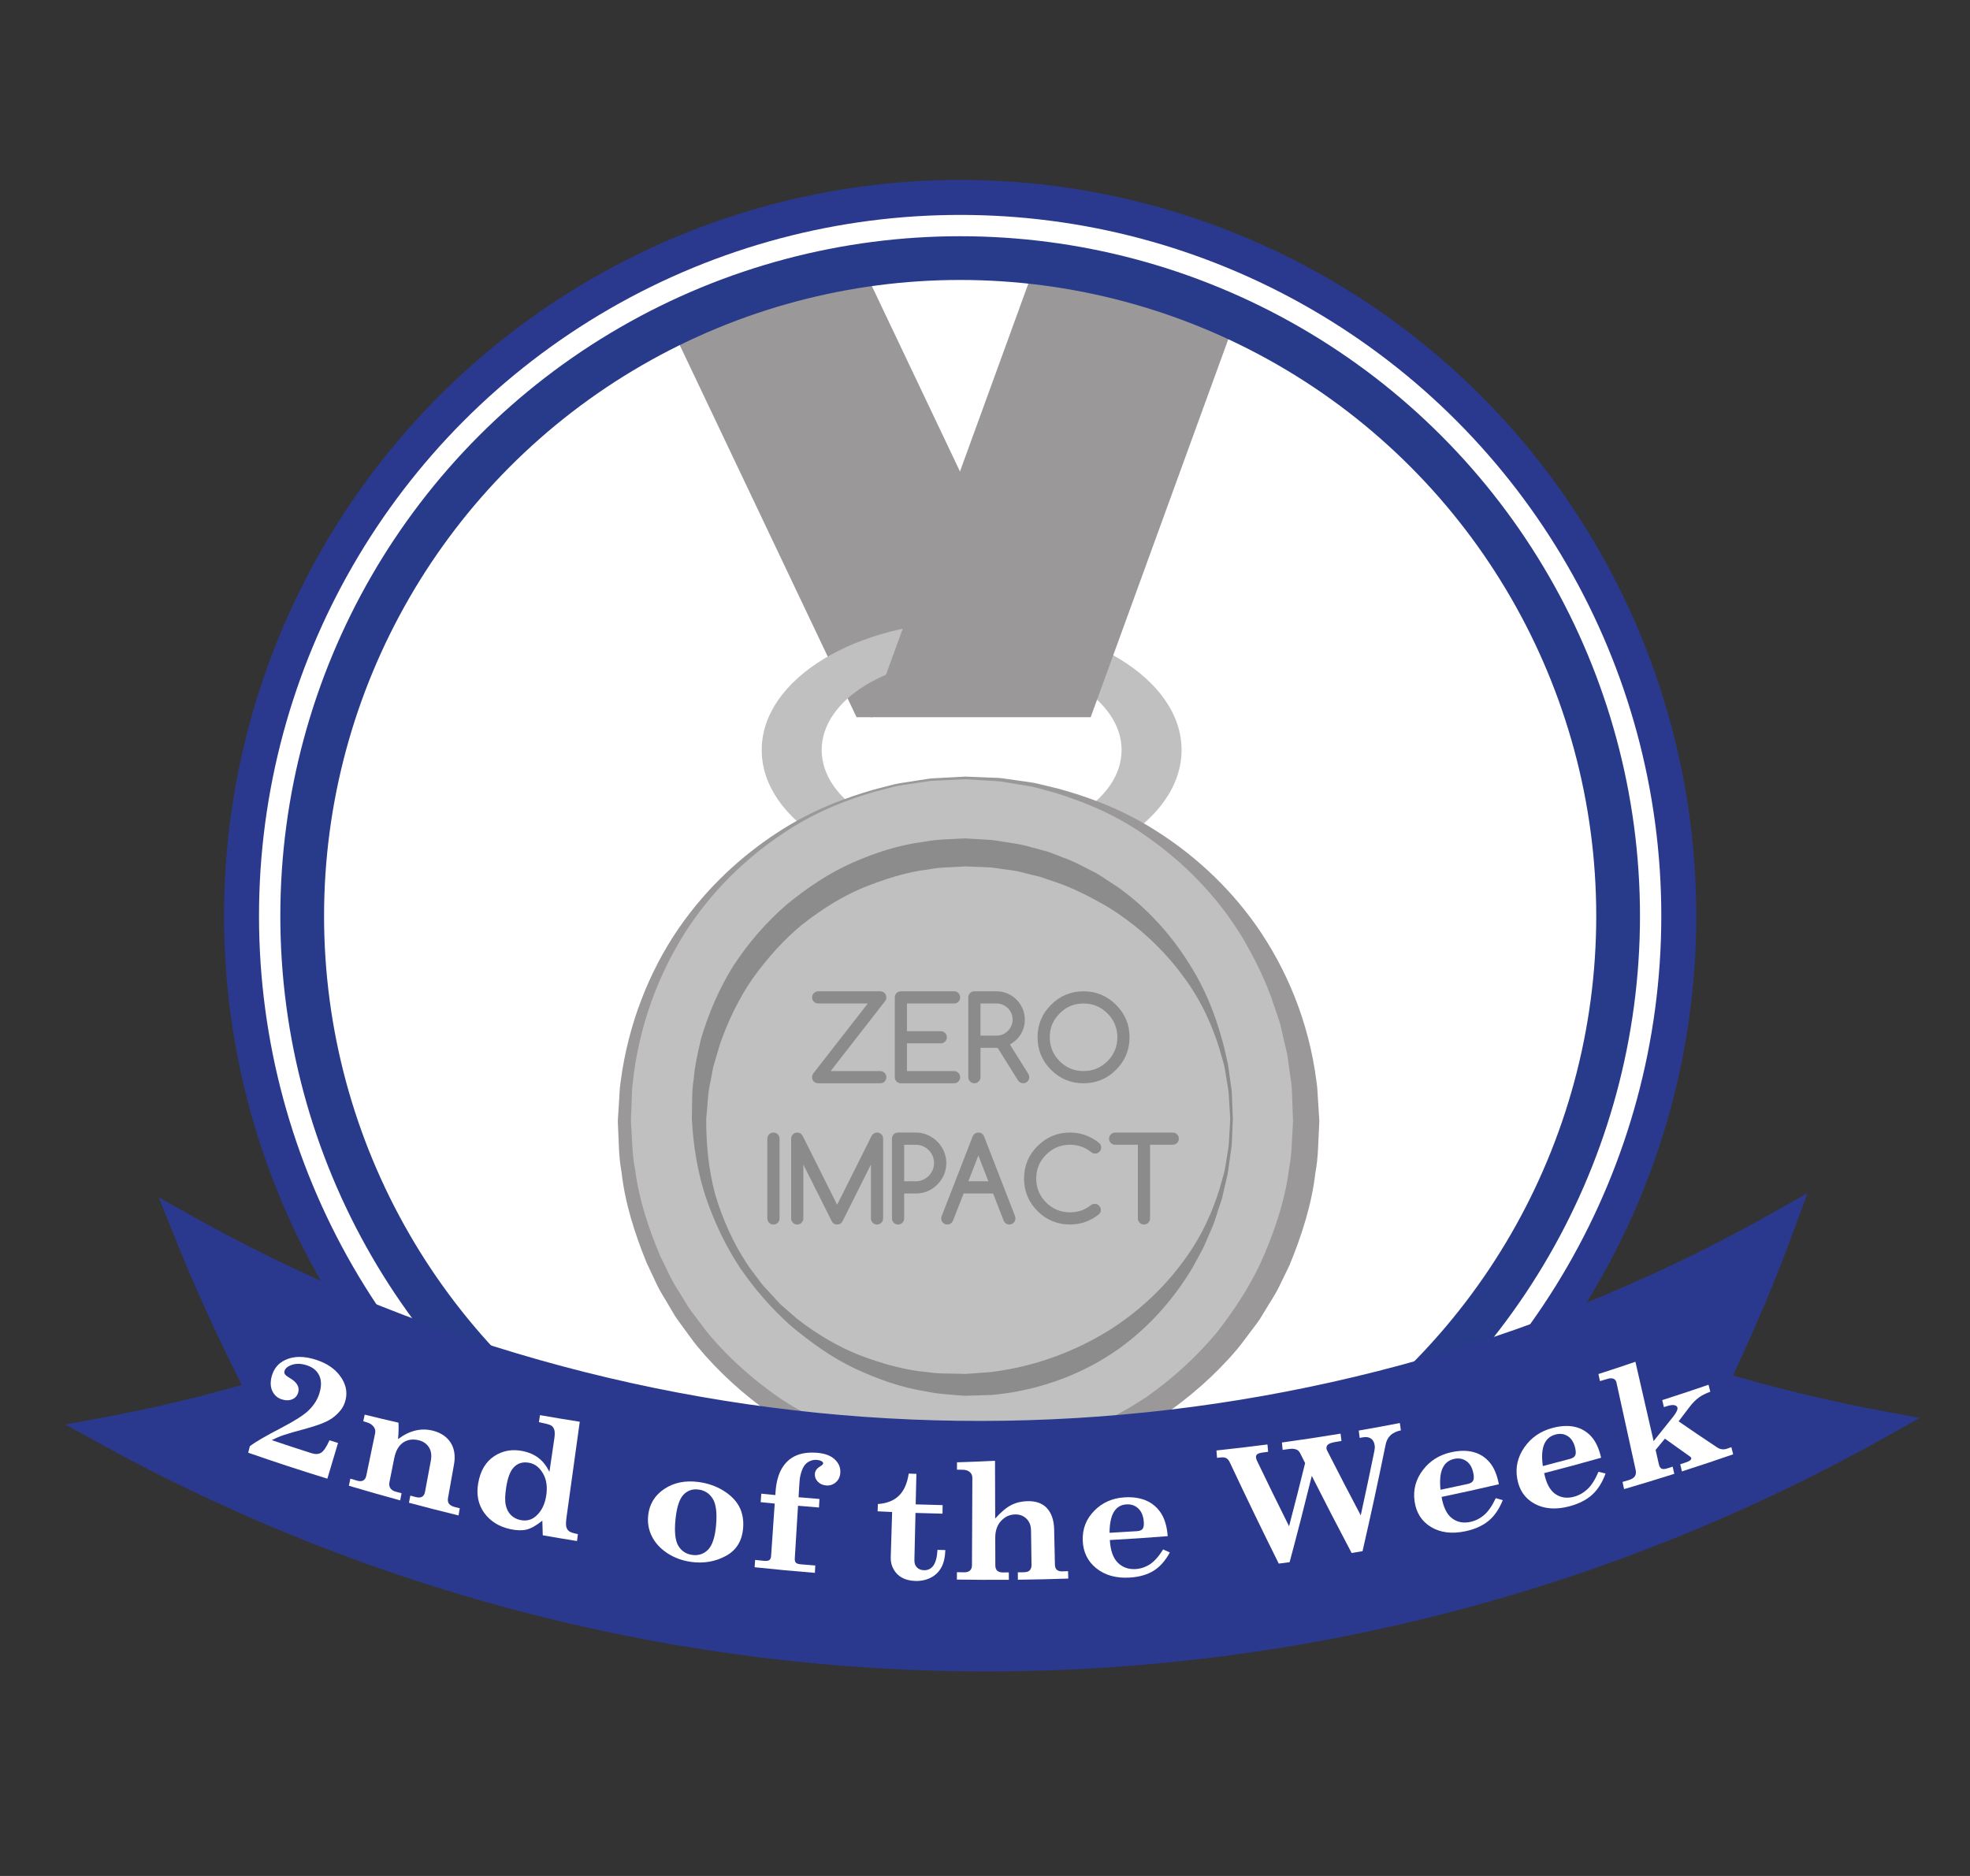 <?xml version="1.0" encoding="utf-8"?>
<!-- Generator: Adobe Illustrator 16.0.4, SVG Export Plug-In . SVG Version: 6.00 Build 0)  -->
<!DOCTYPE svg PUBLIC "-//W3C//DTD SVG 1.1//EN" "http://www.w3.org/Graphics/SVG/1.1/DTD/svg11.dtd">
<svg version="1.1" id="Livello_1" xmlns="http://www.w3.org/2000/svg" xmlns:xlink="http://www.w3.org/1999/xlink" x="0px" y="0px"
	 width="225.205px" height="214.48px" viewBox="0 0 225.205 214.48" enable-background="new 0 0 225.205 214.48"
	 xml:space="preserve">
<rect x="0" y="0" width="225.205" height="214.48" fill="#333333" stroke="none"/>
<circle fill="#FFFFFF" stroke="#2A398D" stroke-width="4" stroke-miterlimit="10" cx="109.762" cy="104.724" r="82.153"/>
<path fill="#9A9898" d="M99.097,31.501c-7.637,1.504-14.855,4.161-21.472,7.785L97.919,82h1.809l10.134-27.842L99.097,31.501z"/>
<path fill="#C0C0C0" d="M111.074,96.231c-9.468,0-17.142-4.693-17.142-10.482s7.674-10.48,17.142-10.48
	c9.469,0,17.143,4.691,17.143,10.48S120.542,96.231,111.074,96.231z M111.074,71.075c-13.251,0-23.999,6.57-23.999,14.674
	s10.748,14.676,23.999,14.676c13.252,0,23.999-6.572,23.999-14.676S124.326,71.075,111.074,71.075z"/>
<g>
	<path fill="#C0C0C0" d="M110.347,88.938c-21.521,0-38.973,17.57-38.973,39.238c0,21.666,17.452,39.238,38.973,39.238
		c21.52,0,38.974-17.572,38.974-39.238C149.321,106.509,131.867,88.938,110.347,88.938z M110.347,156.204
		c-15.376,0-27.838-12.549-27.838-28.027c0-15.48,12.462-28.027,27.838-28.027c15.377,0,27.838,12.547,27.838,28.027
		C138.185,143.655,125.724,156.204,110.347,156.204z"/>
	<g>
		<path fill="#9A9898" d="M110.355,89.088c0,0-0.958,0.046-2.756,0.132c-0.447,0.034-0.955,0.019-1.499,0.1
			c-0.544,0.082-1.137,0.172-1.779,0.269c-0.639,0.108-1.336,0.174-2.062,0.338c-0.721,0.188-1.487,0.389-2.297,0.601
			c-3.197,0.928-7.064,2.378-10.887,5.059c-3.833,2.615-7.735,6.273-10.794,11.091c-3.037,4.809-5.27,10.696-5.952,17.15
			c-0.114,0.802-0.083,1.623-0.133,2.441c-0.007,0.808-0.116,1.671-0.041,2.446c0.118,1.68,0.118,3.432,0.46,5.061
			c0.417,3.327,1.525,6.682,2.893,9.9c0.385,0.791,0.772,1.584,1.161,2.381c0.388,0.797,0.909,1.524,1.359,2.295l0.7,1.143
			c0.25,0.371,0.535,0.719,0.801,1.081c0.55,0.71,1.065,1.451,1.646,2.142c2.349,2.753,5.115,5.177,8.147,7.256
			c3.085,2.014,6.478,3.559,10.016,4.678c3.543,1.044,7.349,1.504,10.947,1.567c3.927-0.134,7.438-0.652,11.013-1.75
			c3.501-1.175,6.84-2.767,9.859-4.812c2.97-2.109,5.65-4.556,7.934-7.293c2.196-2.8,4.107-5.78,5.459-8.967
			c1.332-3.176,2.406-6.438,2.808-9.749c0.333-1.637,0.318-3.293,0.431-4.917l0.03-0.536l-0.023-0.631l-0.047-1.257
			c-0.049-0.823-0.021-1.692-0.133-2.462c-0.108-0.771-0.215-1.538-0.322-2.3c-0.059-0.381-0.088-0.762-0.17-1.14l-0.269-1.132
			c-0.174-0.754-0.348-1.502-0.52-2.244c-0.22-0.729-0.482-1.439-0.717-2.152c-0.939-2.856-2.279-5.455-3.696-7.875
			c-2.954-4.782-6.746-8.462-10.497-11.125c-3.742-2.727-7.563-4.231-10.733-5.207c-0.804-0.224-1.564-0.435-2.281-0.634
			c-0.722-0.174-1.417-0.248-2.055-0.365c-0.64-0.105-1.232-0.203-1.775-0.293c-0.543-0.089-1.046-0.079-1.492-0.119
			c-1.788-0.11-2.742-0.169-2.742-0.169L110.355,89.088z M110.347,88.788c0,0,0.963,0.039,2.768,0.111
			c0.451,0.031,0.959,0.011,1.509,0.089c0.55,0.079,1.151,0.165,1.8,0.257c0.646,0.105,1.353,0.166,2.087,0.326
			c0.732,0.176,1.51,0.363,2.332,0.561c3.248,0.881,7.197,2.239,11.216,4.791c4.011,2.518,8.172,6.098,11.58,10.941
			c3.391,4.857,5.975,10.864,6.858,17.788c0.139,0.861,0.128,1.662,0.201,2.505l0.079,1.255l0.04,0.631
			c-0.001-0.041,0.007,0.144,0.004,0.155l-0.003,0.082l-0.008,0.164l-0.015,0.328c-0.101,1.752-0.083,3.538-0.422,5.31
			c-0.414,3.579-1.538,7.121-2.96,10.571c-0.408,0.842-0.817,1.687-1.228,2.535c-0.413,0.848-0.961,1.625-1.438,2.444L144,150.85
			c-0.265,0.395-0.565,0.767-0.848,1.151c-0.582,0.758-1.131,1.546-1.747,2.282c-2.487,2.939-5.44,5.511-8.671,7.718
			c-3.286,2.139-6.9,3.782-10.671,4.965c-3.762,1.106-7.907,1.605-11.655,1.647l-3.022-0.169c-0.99-0.018-1.964-0.195-2.938-0.355
			l-1.461-0.235l-0.73-0.119l-0.715-0.189l-2.854-0.762c-3.734-1.237-7.294-2.927-10.514-5.098
			c-3.168-2.237-6.037-4.831-8.458-7.756c-0.599-0.733-1.13-1.519-1.694-2.271c-0.273-0.383-0.565-0.753-0.821-1.146l-0.718-1.207
			c-0.46-0.813-0.991-1.584-1.386-2.424c-0.394-0.839-0.787-1.675-1.178-2.507c-1.386-3.407-2.476-6.856-2.874-10.419
			c-0.331-1.781-0.298-3.472-0.394-5.167c-0.006-0.229-0.023-0.384-0.022-0.672l0.04-0.643l0.08-1.278
			c0.072-0.848,0.064-1.696,0.201-2.524c0.869-6.665,3.317-12.68,6.6-17.482c3.302-4.809,7.353-8.41,11.282-10.976
			c3.938-2.597,7.841-4.011,11.062-4.939c0.816-0.209,1.588-0.407,2.315-0.594c0.73-0.17,1.435-0.24,2.08-0.354
			c0.648-0.102,1.247-0.195,1.796-0.281s1.053-0.072,1.501-0.109c1.796-0.097,2.754-0.147,2.754-0.147L110.347,88.788z"/>
		<path fill="#9A9898" d="M110.339,156.354c0,0-0.684-0.037-1.967-0.108c-0.321-0.026-0.68-0.018-1.073-0.078
			c-0.393-0.062-0.822-0.13-1.286-0.203c-0.462-0.081-0.966-0.133-1.488-0.254c-0.52-0.133-1.072-0.274-1.656-0.424
			c-2.304-0.663-5.098-1.668-7.927-3.511c-2.821-1.825-5.736-4.39-8.129-7.823c-2.38-3.43-4.159-7.744-4.806-12.535
			c-0.101-0.596-0.099-1.206-0.153-1.816c-0.021-0.622-0.127-1.199-0.077-1.872c0.064-1.214,0.037-2.412,0.271-3.706
			c0.282-2.578,1.057-5.057,2.049-7.517c1.026-2.449,2.479-4.745,4.16-6.899c1.74-2.113,3.803-3.99,6.086-5.611
			c2.32-1.572,4.887-2.8,7.583-3.7c1.371-0.371,2.739-0.781,4.159-0.954c0.704-0.118,1.408-0.247,2.123-0.263l2.201-0.127
			c2.651,0.017,5.702,0.37,8.417,1.161c2.732,0.846,5.354,2.026,7.739,3.567c2.346,1.59,4.495,3.444,6.3,5.573
			c1.749,2.164,3.277,4.484,4.367,6.975c1.028,2.504,1.838,5.073,2.135,7.668c0.243,1.285,0.229,2.579,0.3,3.85l0.01,0.237
			l0.005,0.119l0.003,0.06l-0.004,0.133l-0.031,0.45l-0.061,0.896c-0.055,0.605-0.05,1.168-0.152,1.796
			c-0.662,5.05-2.576,9.356-5.063,12.842c-2.499,3.469-5.524,6.013-8.427,7.79c-2.91,1.797-5.75,2.746-8.081,3.361
			c-0.59,0.138-1.148,0.268-1.673,0.39c-0.526,0.112-1.032,0.154-1.496,0.228c-0.465,0.064-0.895,0.123-1.289,0.178
			c-0.394,0.055-0.758,0.039-1.08,0.06c-1.292,0.046-1.98,0.071-1.98,0.071L110.339,156.354z M110.347,156.054
			c0,0,0.68-0.045,1.956-0.129c0.317-0.029,0.676-0.024,1.062-0.089c0.387-0.065,0.809-0.138,1.265-0.214
			c0.454-0.086,0.949-0.142,1.463-0.268c0.509-0.145,1.05-0.3,1.622-0.463c2.254-0.71,4.965-1.806,7.599-3.777
			c2.642-1.924,5.298-4.566,7.343-7.974c0.982-1.723,1.897-3.571,2.544-5.59c0.161-0.504,0.341-1.006,0.491-1.521
			c0.116-0.524,0.233-1.053,0.351-1.585c0.296-1.063,0.337-2.124,0.514-3.201c0.076-0.537,0.054-1.167,0.086-1.752l0.029-0.898
			l0.014-0.451c0.002-0.086,0,0.054-0.001,0.021l-0.003-0.054l-0.006-0.107l-0.012-0.214c-0.082-1.143-0.072-2.307-0.309-3.457
			c-0.285-2.327-1.045-4.617-1.983-6.847c-0.945-2.24-2.282-4.338-3.821-6.311c-1.602-1.927-3.478-3.656-5.562-5.149
			c-2.119-1.446-4.464-2.575-6.927-3.413c-2.526-0.782-4.944-1.154-7.775-1.264c-2.502,0.038-5.213,0.353-7.709,1.081
			c-2.5,0.782-4.899,1.865-7.083,3.28c-2.147,1.463-4.108,3.17-5.776,5.111c-1.608,1.982-3.019,4.104-4.029,6.385
			c-0.974,2.273-1.768,4.655-2.068,6.999c-0.246,1.142-0.25,2.401-0.338,3.6c-0.055,0.533,0.019,1.157,0.021,1.727
			c0.032,0.58,0.007,1.163,0.085,1.732c0.46,4.579,2.024,8.768,4.158,12.203c2.15,3.442,4.917,6.064,7.641,7.939
			c2.714,1.926,5.471,2.967,7.752,3.629c0.577,0.151,1.124,0.295,1.638,0.43c0.518,0.116,1.015,0.162,1.471,0.239
			c0.457,0.068,0.88,0.132,1.268,0.189s0.751,0.046,1.07,0.07c1.284,0.06,1.969,0.092,1.969,0.092L110.347,156.054z"/>
	</g>
</g>
<g>
	<circle fill="#C0C0C0" cx="110.348" cy="127.896" r="30.438"/>
	<path fill="#8C8C8C" d="M140.936,127.903c0,0-0.032,0.746-0.092,2.145c-0.024,0.351-0.011,0.741-0.071,1.171
		c-0.062,0.429-0.13,0.897-0.203,1.404c-0.085,0.505-0.129,1.058-0.238,1.634c-0.131,0.571-0.271,1.179-0.419,1.821
		c-0.075,0.321-0.152,0.651-0.231,0.989c-0.111,0.329-0.225,0.667-0.341,1.012c-0.238,0.688-0.423,1.439-0.737,2.172
		c-0.317,0.735-0.648,1.5-0.991,2.293c-0.392,0.771-0.833,1.553-1.275,2.373c-1.901,3.182-4.622,6.55-8.418,9.273
		c-3.785,2.711-8.646,4.662-13.977,5.241c-0.663,0.091-1.341,0.064-2.017,0.101l-1.019,0.032l-0.511,0.016l-0.126-0.001
		l-0.062-0.005l-0.123-0.009l-0.247-0.017c-1.32-0.122-2.616-0.159-4.045-0.478c-2.826-0.439-5.488-1.411-8.101-2.623
		c-2.607-1.233-4.982-2.954-7.234-4.821c-2.196-1.951-4.152-4.19-5.845-6.649c-1.65-2.491-2.947-5.229-3.928-8.096
		c-0.951-2.885-1.438-5.92-1.596-8.986c0.057-1.589-0.036-2.979,0.218-4.574c0.125-1.576,0.497-3.068,0.838-4.575
		c0.878-2.957,2.109-5.811,3.748-8.411c1.688-2.562,3.699-4.886,5.981-6.867c2.325-1.917,4.822-3.603,7.515-4.807
		c2.686-1.188,5.481-2.084,8.3-2.43c1.397-0.274,2.805-0.275,4.188-0.355l0.259-0.01l0.129-0.005l0.065-0.003l0.143,0.005
		l0.491,0.029l0.977,0.06c0.659,0.056,1.272,0.044,1.958,0.154c1.354,0.24,2.747,0.363,3.985,0.757
		c0.632,0.17,1.26,0.339,1.883,0.506c0.609,0.208,1.2,0.459,1.791,0.685c1.199,0.414,2.285,1.033,3.375,1.578
		c0.556,0.252,1.046,0.61,1.548,0.934c0.498,0.328,0.99,0.653,1.478,0.975c3.789,2.753,6.505,6.128,8.402,9.318
		c1.927,3.2,2.909,6.309,3.571,8.85c0.146,0.643,0.286,1.251,0.416,1.823c0.109,0.575,0.151,1.126,0.235,1.63
		c0.072,0.506,0.138,0.974,0.199,1.402c0.058,0.429,0.044,0.824,0.068,1.176c0.056,1.406,0.086,2.156,0.086,2.156V127.903z
		 M140.636,127.896c0,0-0.045-0.742-0.13-2.133c-0.03-0.346-0.024-0.737-0.091-1.159c-0.069-0.423-0.145-0.883-0.226-1.381
		c-0.086-0.497-0.155-1.036-0.296-1.596c-0.159-0.555-0.329-1.145-0.507-1.769c-0.761-2.462-1.998-5.404-4.147-8.264
		c-2.104-2.874-5.014-5.708-8.685-7.955c-1.87-1.059-3.839-2.12-6.028-2.838c-0.544-0.184-1.092-0.369-1.645-0.557
		c-0.566-0.139-1.138-0.278-1.713-0.419c-1.153-0.345-2.307-0.396-3.478-0.6c-0.583-0.091-1.271-0.069-1.908-0.11l-0.978-0.039
		l-0.491-0.02c-0.093-0.002,0.057-0.001,0.02,0.001l-0.058,0.004l-0.117,0.008l-0.234,0.015c-1.245,0.086-2.516,0.063-3.771,0.315
		c-2.542,0.298-5.042,1.12-7.502,2.101c-2.459,1.022-4.755,2.495-6.918,4.182c-2.129,1.743-3.989,3.837-5.638,6.115
		c-1.607,2.315-2.857,4.892-3.798,7.599l-0.608,2.067c-0.239,0.689-0.29,1.388-0.448,2.086c-0.335,1.342-0.357,2.956-0.508,4.346
		c-0.017,2.907,0.268,5.834,1.024,8.662c0.838,2.796,2.023,5.489,3.619,7.914c0.395,0.605,0.85,1.17,1.281,1.747
		c0.223,0.283,0.424,0.583,0.664,0.852l0.731,0.792c0.502,0.512,0.938,1.086,1.489,1.543l1.608,1.399
		c2.236,1.736,4.655,3.175,7.2,4.167c2.533,0.957,5.167,1.702,7.702,1.908c1.225,0.208,2.607,0.148,3.915,0.192l0.247,0.008
		l0.124,0.004l0.062,0.002c0.035,0.002-0.08-0.005-0.003-0.005l0.471-0.034l0.937-0.066c0.621-0.06,1.243-0.053,1.848-0.162
		c4.879-0.64,9.272-2.365,12.947-4.606c3.664-2.276,6.568-5.118,8.668-8c2.148-2.864,3.387-5.809,4.144-8.274
		c0.178-0.624,0.346-1.214,0.504-1.77c0.14-0.56,0.208-1.097,0.292-1.593c0.08-0.497,0.154-0.957,0.222-1.378
		c0.065-0.422,0.059-0.817,0.088-1.166c0.081-1.397,0.124-2.144,0.124-2.144V127.896z"/>
</g>
<path fill="#9A9898" d="M118.567,29.652l-8.705,23.921L99.728,81.415L99.514,82h25.169l17.136-47.076
	C134.56,31.998,126.742,30.173,118.567,29.652z"/>
<circle fill="none" stroke="#283A8A" stroke-width="5" stroke-miterlimit="10" cx="109.762" cy="104.724" r="75.216"/>
<g>
	<g>
		<path fill="#2A398D" stroke="#2A398D" stroke-width="3" stroke-miterlimit="10" d="M215.119,162.837
			c-6.562-1.224-12.94-2.78-19.114-4.636c2.933-6.103,5.539-12.271,7.816-18.473c-51.882,29.431-114.491,32.079-168.395,7.787
			c-4.848-2.195-9.624-4.608-14.315-7.239c2.547,6.379,5.444,12.724,8.695,19c-5.81,1.722-11.798,3.167-17.945,4.309
			C75.104,198.511,152.022,198.275,215.119,162.837L215.119,162.837L215.119,162.837z"/>
	</g>
</g>
<g>
	<g>
		<path fill="#FFFFFF" d="M31.063,164.651c1.519,0.515,3.041,1.014,4.563,1.498c0.43,0.137,0.789,0.118,1.08-0.057
			c0.291-0.175,0.611-0.647,0.959-1.42c0.326,0.102,0.652,0.201,0.978,0.302c-0.406,1.362-0.813,2.724-1.22,4.085
			c-3.025-0.932-6.042-1.923-9.048-2.969c0.062-0.249,0.124-0.495,0.186-0.742c0.651-0.502,1.861-1.197,3.613-2.106
			c1.551-0.812,2.572-1.472,3.081-1.966c0.697-0.669,1.142-1.428,1.34-2.275c0.171-0.732,0.119-1.349-0.155-1.845
			c-0.274-0.497-0.723-0.849-1.351-1.054c-0.635-0.209-1.201-0.231-1.7-0.065c-0.5,0.167-0.791,0.409-0.872,0.735
			c-0.032,0.134-0.011,0.252,0.068,0.36c0.076,0.112,0.284,0.271,0.626,0.472c0.733,0.446,1.032,0.959,0.891,1.548
			c-0.096,0.395-0.325,0.673-0.689,0.827c-0.364,0.157-0.774,0.157-1.229,0.003c-0.473-0.159-0.822-0.469-1.045-0.929
			c-0.222-0.459-0.251-1.012-0.09-1.652c0.226-0.895,0.743-1.527,1.547-1.909c0.986-0.466,2.162-0.473,3.536-0.026
			c1.228,0.399,2.147,1.018,2.766,1.875c0.617,0.854,0.827,1.731,0.624,2.642c-0.108,0.483-0.301,0.903-0.581,1.248
			c-0.376,0.471-0.825,0.855-1.347,1.149c-0.521,0.294-1.363,0.608-2.531,0.932c-1.264,0.341-2.142,0.592-2.625,0.758
			C31.952,164.236,31.495,164.434,31.063,164.651z"/>
		<path fill="#FFFFFF" d="M52.56,172.443c-0.047,0.273-0.094,0.548-0.142,0.819c-1.891-0.462-3.78-0.944-5.666-1.451
			c0.052-0.271,0.103-0.544,0.155-0.815c0.197,0.053,0.396,0.104,0.592,0.158c0.315,0.084,0.562,0.075,0.742-0.024
			c0.18-0.102,0.294-0.285,0.344-0.553c0.221-1.188,0.443-2.377,0.665-3.565c0.114-0.609,0.047-1.114-0.203-1.522
			c-0.25-0.404-0.624-0.676-1.126-0.81c-0.686-0.181-1.288-0.106-1.81,0.232c-0.522,0.34-0.872,0.946-1.048,1.828
			c-0.182,0.911-0.365,1.825-0.546,2.736c-0.053,0.269-0.016,0.494,0.114,0.677c0.129,0.184,0.318,0.311,0.564,0.379
			c0.237,0.064,0.474,0.13,0.71,0.193c-0.052,0.272-0.104,0.543-0.157,0.815c-1.958-0.536-3.914-1.09-5.866-1.672
			c0.057-0.269,0.114-0.538,0.172-0.811c0.252,0.074,0.505,0.15,0.758,0.225c0.293,0.088,0.529,0.08,0.708-0.014
			c0.179-0.097,0.295-0.276,0.351-0.545c0.335-1.619,0.673-3.239,1.012-4.856c0.058-0.279-0.002-0.533-0.178-0.761
			c-0.178-0.227-0.44-0.393-0.785-0.493c-0.13-0.039-0.261-0.075-0.392-0.116c0.054-0.251,0.108-0.505,0.163-0.757
			c1.286,0.317,2.572,0.621,3.859,0.916c0.036,0.54,0.02,1.165-0.047,1.88c0.666-0.498,1.332-0.828,2.001-0.983
			c0.669-0.158,1.338-0.146,2.009,0.027c0.912,0.24,1.582,0.695,2.011,1.373c0.424,0.678,0.551,1.505,0.376,2.477
			c-0.228,1.273-0.455,2.548-0.682,3.82c-0.051,0.291-0.012,0.521,0.119,0.69c0.131,0.167,0.364,0.29,0.699,0.374
			C52.212,172.358,52.386,172.401,52.56,172.443z"/>
		<path fill="#FFFFFF" d="M61.729,161.794c1.516,0.268,3.032,0.519,4.548,0.755c-0.509,3.626-1.012,7.257-1.509,10.886
			c-0.077,0.558-0.086,0.939-0.028,1.148c0.058,0.21,0.169,0.374,0.331,0.494c0.164,0.118,0.496,0.226,0.994,0.32
			c-0.036,0.265-0.07,0.528-0.105,0.792c-1.304-0.21-2.609-0.428-3.913-0.657c-0.018-0.56-0.034-1.115-0.05-1.674
			c-0.689,0.558-1.294,0.899-1.808,1.021c-0.516,0.122-1.135,0.107-1.856-0.051c-1.294-0.284-2.287-0.906-2.975-1.854
			c-0.687-0.951-0.917-2.075-0.696-3.374c0.243-1.436,0.86-2.473,1.842-3.119c0.983-0.646,2.093-0.832,3.339-0.561
			c0.669,0.147,1.245,0.403,1.728,0.778c0.483,0.37,0.895,0.898,1.238,1.578c0.185-1.263,0.369-2.521,0.556-3.783
			c0.066-0.45,0.068-0.78,0.006-0.994c-0.062-0.215-0.165-0.374-0.305-0.479c-0.142-0.107-0.451-0.207-0.925-0.307
			c-0.178-0.037-0.357-0.075-0.536-0.113C61.646,162.332,61.687,162.064,61.729,161.794z M60.563,167.257
			c-0.764-0.163-1.38,0.011-1.852,0.529c-0.389,0.421-0.669,1.165-0.84,2.23c-0.142,0.893-0.16,1.576-0.055,2.056
			c0.103,0.478,0.301,0.86,0.593,1.147c0.292,0.289,0.646,0.475,1.063,0.564c0.686,0.147,1.275,0.005,1.767-0.421
			c0.657-0.557,1.059-1.366,1.212-2.418c0.142-0.979,0.016-1.802-0.375-2.478C61.687,167.792,61.183,167.39,60.563,167.257z"/>
		<path fill="#FFFFFF" d="M79.879,169.442c1.037,0.139,1.972,0.465,2.807,0.978c0.836,0.516,1.441,1.122,1.815,1.827
			c0.373,0.705,0.525,1.521,0.452,2.445c-0.116,1.476-0.769,2.546-1.969,3.197c-1.2,0.652-2.523,0.882-3.963,0.688
			c-1.018-0.139-1.929-0.474-2.731-0.999c-0.801-0.528-1.391-1.168-1.768-1.923c-0.377-0.75-0.517-1.558-0.422-2.418
			c0.144-1.292,0.769-2.296,1.867-3.02C77.065,169.492,78.365,169.237,79.879,169.442z M79.856,170.302
			c-0.688-0.092-1.263,0.104-1.727,0.595c-0.462,0.488-0.766,1.421-0.906,2.794c-0.145,1.429-0.04,2.441,0.32,3.041
			c0.358,0.6,0.89,0.949,1.595,1.045c0.718,0.095,1.322-0.107,1.812-0.607c0.488-0.5,0.791-1.434,0.911-2.8
			c0.124-1.399-0.005-2.408-0.379-3.014C81.106,170.748,80.566,170.396,79.856,170.302z"/>
		<path fill="#FFFFFF" d="M91.288,171.18c0.796,0.07,1.593,0.138,2.389,0.2c-0.018,0.324-0.035,0.648-0.053,0.974
			c-0.799-0.063-1.598-0.128-2.396-0.199c-0.124,2.002-0.247,4.007-0.369,6.009c-0.015,0.234,0.026,0.402,0.123,0.5
			c0.095,0.098,0.277,0.158,0.54,0.183c0.561,0.048,1.12,0.095,1.68,0.139c-0.016,0.28-0.031,0.562-0.046,0.84
			c-2.297-0.183-4.594-0.397-6.89-0.642c0.021-0.279,0.041-0.56,0.061-0.837c0.329,0.034,0.658,0.069,0.987,0.103
			c0.297,0.03,0.507,0.004,0.629-0.081s0.19-0.237,0.205-0.46c0.138-1.999,0.276-4,0.415-6.002c-0.535-0.051-1.07-0.108-1.605-0.163
			c0.024-0.324,0.048-0.649,0.072-0.972c0.534,0.055,1.068,0.11,1.601,0.162c0.008-0.111,0.017-0.229,0.024-0.341
			c0.079-1.128,0.324-2.032,0.73-2.715c0.408-0.682,0.945-1.167,1.612-1.457c0.666-0.292,1.47-0.397,2.412-0.321
			c0.875,0.07,1.542,0.315,2.004,0.741c0.461,0.424,0.679,0.929,0.65,1.513c-0.022,0.465-0.191,0.838-0.506,1.113
			c-0.316,0.277-0.682,0.398-1.098,0.368c-0.391-0.03-0.71-0.173-0.961-0.423c-0.251-0.254-0.367-0.554-0.347-0.898
			c0.021-0.356,0.236-0.649,0.645-0.885c0.197-0.117,0.298-0.227,0.304-0.322c0.004-0.084-0.04-0.157-0.137-0.221
			c-0.146-0.094-0.343-0.153-0.592-0.173c-0.329-0.027-0.637,0.042-0.926,0.205s-0.511,0.408-0.664,0.732
			c-0.221,0.482-0.349,1.004-0.384,1.563C91.361,170.003,91.324,170.591,91.288,171.18z"/>
		<path fill="#FFFFFF" d="M103.882,168.477c0.292,0.011,0.585,0.021,0.878,0.032c-0.027,1.161-0.054,2.324-0.081,3.487
			c1.026,0.032,2.053,0.064,3.08,0.085c-0.004,0.327-0.009,0.651-0.014,0.979c-1.029-0.023-2.06-0.049-3.088-0.086
			c-0.042,1.797-0.083,3.592-0.125,5.389c-0.008,0.356,0.087,0.636,0.288,0.84c0.199,0.203,0.466,0.312,0.8,0.32
			c0.955,0.027,1.472-0.749,1.549-2.324c0.3,0.01,0.601,0.014,0.901,0.021c-0.031,0.839-0.188,1.51-0.474,2.016
			c-0.286,0.507-0.69,0.889-1.215,1.153c-0.526,0.261-1.117,0.385-1.771,0.361c-0.572-0.02-1.066-0.141-1.479-0.362
			c-0.413-0.222-0.738-0.546-0.973-0.962c-0.237-0.417-0.346-0.866-0.332-1.343c0.053-1.738,0.106-3.477,0.16-5.214
			c-0.553-0.023-1.106-0.052-1.659-0.08c0.01-0.276,0.02-0.555,0.03-0.831c1.017-0.071,1.818-0.385,2.4-0.949
			C103.34,170.446,103.714,169.601,103.882,168.477z"/>
		<path fill="#FFFFFF" d="M109.403,167.189c1.448-0.047,2.896-0.104,4.344-0.177c0.006,2.199,0.013,4.403,0.02,6.604
			c0.673-0.751,1.288-1.267,1.851-1.548c0.562-0.281,1.177-0.426,1.849-0.438c0.929-0.018,1.643,0.224,2.146,0.726
			c0.571,0.578,0.87,1.405,0.894,2.491c0.03,1.342,0.059,2.686,0.088,4.028c0.006,0.277,0.081,0.48,0.225,0.606
			c0.145,0.128,0.353,0.184,0.623,0.176c0.218-0.009,0.438-0.015,0.657-0.021c0.007,0.281,0.015,0.563,0.022,0.845
			c-1.919,0.064-3.839,0.109-5.76,0.132c-0.002-0.282-0.005-0.562-0.008-0.846c0.207-0.003,0.415-0.005,0.622-0.008
			c0.346-0.005,0.58-0.066,0.7-0.183c0.167-0.153,0.249-0.367,0.245-0.639c-0.019-1.32-0.039-2.638-0.057-3.957
			c-0.008-0.568-0.184-1.021-0.525-1.348c-0.342-0.33-0.766-0.492-1.272-0.485c-0.626,0.009-1.164,0.248-1.617,0.729
			c-0.452,0.481-0.678,1.131-0.676,1.952c0.003,1.051,0.006,2.098,0.01,3.147c0,0.272,0.074,0.478,0.221,0.607
			c0.146,0.133,0.355,0.199,0.627,0.197c0.231,0,0.461-0.001,0.693-0.004c0.002,0.281,0.004,0.563,0.006,0.844
			c-1.981,0.016-3.962,0.006-5.943-0.024c0.003-0.281,0.005-0.562,0.008-0.844c0.275,0.006,0.55,0.008,0.825,0.012
			c0.292,0.003,0.513-0.062,0.663-0.201c0.151-0.137,0.227-0.337,0.228-0.596c0.015-3.328,0.03-6.655,0.045-9.982
			c0.001-0.29-0.098-0.521-0.298-0.688c-0.201-0.167-0.468-0.255-0.801-0.257c-0.22-0.003-0.44-0.008-0.661-0.01
			C109.397,167.751,109.4,167.469,109.403,167.189z"/>
		<path fill="#FFFFFF" d="M133.489,175.631c-2.204,0.177-4.41,0.324-6.615,0.442c0.069,1.191,0.371,2.057,0.911,2.592
			c0.542,0.536,1.221,0.778,2.035,0.728c0.583-0.038,1.128-0.22,1.634-0.548c0.506-0.326,1.012-0.896,1.514-1.697
			c0.254,0.117,0.509,0.234,0.764,0.35c-0.521,0.953-1.144,1.654-1.868,2.096c-0.723,0.444-1.624,0.704-2.7,0.77
			c-1.566,0.097-2.851-0.262-3.843-1.064c-0.993-0.802-1.505-1.872-1.546-3.194c-0.041-1.326,0.404-2.451,1.325-3.386
			c0.921-0.934,2.066-1.44,3.446-1.525c0.955-0.059,1.784,0.063,2.489,0.37c0.707,0.309,1.271,0.791,1.694,1.444
			C133.15,173.662,133.405,174.539,133.489,175.631z M126.84,175.248c1.048-0.058,2.095-0.12,3.142-0.189
			c0.294-0.021,0.501-0.099,0.622-0.242c0.121-0.143,0.173-0.388,0.155-0.738c-0.036-0.702-0.241-1.232-0.613-1.593
			c-0.371-0.36-0.828-0.522-1.371-0.489c-0.644,0.041-1.124,0.33-1.445,0.87C127.009,173.404,126.846,174.198,126.84,175.248z"/>
		<path fill="#FFFFFF" d="M139.062,165.834c1.945-0.205,3.888-0.437,5.829-0.688c0.027,0.279,0.054,0.56,0.081,0.84
			c-0.183,0.023-0.367,0.046-0.55,0.072c-0.347,0.043-0.577,0.112-0.69,0.201c-0.116,0.091-0.165,0.212-0.151,0.362
			c0.01,0.108,0.044,0.229,0.102,0.362c1.207,2.513,2.434,5.021,3.68,7.515c0.631-2.403,1.243-4.812,1.835-7.221
			c-0.186-0.37-0.372-0.739-0.557-1.108c-0.117-0.229-0.262-0.375-0.435-0.441c-0.228-0.09-0.519-0.111-0.872-0.062
			c-0.235,0.034-0.47,0.065-0.705,0.099c-0.028-0.279-0.057-0.561-0.084-0.842c2.237-0.306,4.472-0.644,6.706-1.013
			c0.034,0.28,0.067,0.56,0.101,0.839c-0.206,0.032-0.413,0.068-0.619,0.101c-0.451,0.073-0.751,0.171-0.901,0.292
			s-0.213,0.278-0.192,0.463c0.009,0.078,0.035,0.16,0.079,0.246c1.26,2.475,2.539,4.943,3.837,7.401
			c0.539-2.451,1.058-4.9,1.559-7.355c0.05-0.224,0.062-0.437,0.037-0.634c-0.049-0.366-0.192-0.631-0.43-0.791
			c-0.238-0.158-0.529-0.207-0.875-0.147c-0.137,0.023-0.274,0.049-0.411,0.071c-0.036-0.279-0.072-0.558-0.106-0.838
			c1.567-0.272,3.133-0.559,4.697-0.862c0.04,0.278,0.08,0.557,0.119,0.835c-0.519,0.114-0.918,0.305-1.199,0.575
			c-0.281,0.272-0.464,0.632-0.55,1.077c-0.825,4.061-1.704,8.115-2.635,12.166c-0.416,0.069-0.831,0.136-1.247,0.206
			c-1.545-2.927-3.064-5.863-4.554-8.815c-0.81,3.293-1.654,6.581-2.535,9.865c-0.414,0.056-0.827,0.109-1.24,0.162
			c-1.912-3.836-3.776-7.691-5.592-11.564c-0.113-0.243-0.25-0.404-0.408-0.489c-0.16-0.084-0.357-0.112-0.593-0.086
			c-0.154,0.017-0.309,0.033-0.463,0.049C139.106,166.395,139.084,166.114,139.062,165.834z"/>
		<path fill="#FFFFFF" d="M171.346,169.697c-2.18,0.512-4.362,0.995-6.549,1.447c0.199,1.176,0.594,1.988,1.191,2.441
			c0.598,0.453,1.301,0.591,2.107,0.415c0.578-0.127,1.102-0.391,1.571-0.793c0.47-0.403,0.913-1.044,1.326-1.921
			c0.267,0.077,0.533,0.155,0.8,0.232c-0.416,1.028-0.961,1.82-1.636,2.371c-0.672,0.553-1.544,0.946-2.61,1.176
			c-1.552,0.334-2.871,0.172-3.948-0.476c-1.076-0.649-1.702-1.634-1.888-2.945c-0.185-1.313,0.136-2.501,0.95-3.573
			c0.816-1.068,1.901-1.747,3.266-2.04c0.945-0.205,1.786-0.21,2.523-0.01c0.738,0.199,1.353,0.593,1.848,1.181
			C170.792,167.792,171.143,168.624,171.346,169.697z M164.675,170.327c1.038-0.215,2.074-0.436,3.111-0.665
			c0.291-0.063,0.489-0.175,0.594-0.335c0.104-0.16,0.129-0.411,0.073-0.76c-0.113-0.693-0.375-1.188-0.786-1.491
			c-0.41-0.304-0.883-0.395-1.421-0.279c-0.637,0.138-1.084,0.499-1.344,1.084C164.641,168.467,164.566,169.282,164.675,170.327z"/>
		<path fill="#FFFFFF" d="M183.035,166.664c-2.167,0.618-4.337,1.202-6.511,1.762c0.239,1.166,0.664,1.963,1.277,2.386
			c0.615,0.422,1.324,0.528,2.126,0.313c0.575-0.153,1.091-0.444,1.546-0.87c0.457-0.424,0.878-1.087,1.262-1.983
			c0.27,0.064,0.54,0.129,0.81,0.193c-0.38,1.049-0.9,1.865-1.557,2.45c-0.655,0.586-1.515,1.021-2.575,1.302
			c-1.544,0.41-2.872,0.309-3.973-0.286c-1.101-0.597-1.762-1.553-1.993-2.855c-0.231-1.307,0.049-2.509,0.827-3.619
			c0.78-1.109,1.844-1.836,3.201-2.198c0.94-0.249,1.782-0.295,2.527-0.131c0.747,0.163,1.377,0.528,1.894,1.092
			C182.413,164.785,182.794,165.601,183.035,166.664z M176.372,167.614c1.032-0.265,2.064-0.535,3.094-0.814
			c0.291-0.078,0.485-0.198,0.584-0.364c0.099-0.166,0.115-0.418,0.046-0.763c-0.137-0.688-0.418-1.171-0.839-1.455
			c-0.422-0.283-0.898-0.353-1.434-0.209c-0.633,0.169-1.069,0.55-1.308,1.148C176.274,165.756,176.227,166.575,176.372,167.614z"/>
		<path fill="#FFFFFF" d="M182.728,157.096c1.412-0.454,2.821-0.922,4.228-1.402c0.699,3.024,1.392,6.047,2.079,9.071
			c0.763-0.941,1.519-1.883,2.268-2.831c0.355-0.458,0.506-0.795,0.455-1.007c-0.033-0.135-0.148-0.225-0.347-0.27
			c-0.198-0.046-0.492-0.004-0.88,0.119c-0.106,0.034-0.213,0.068-0.319,0.103c-0.062-0.267-0.126-0.533-0.189-0.802
			c1.768-0.565,3.531-1.152,5.292-1.758c0.068,0.266,0.135,0.531,0.203,0.797c-0.562,0.215-0.99,0.426-1.282,0.643
			c-0.4,0.298-0.758,0.657-1.078,1.081c-0.419,0.554-0.841,1.109-1.265,1.663c1.458,1.008,2.93,2.005,4.413,2.987
			c0.357,0.228,0.731,0.273,1.121,0.141c0.166-0.058,0.332-0.115,0.497-0.174c0.068,0.273,0.137,0.545,0.207,0.816
			c-1.949,0.677-3.903,1.327-5.859,1.955c-0.064-0.272-0.128-0.546-0.191-0.82c0.191-0.063,0.383-0.124,0.576-0.186
			c0.277-0.089,0.465-0.179,0.564-0.272c0.1-0.092,0.141-0.173,0.124-0.243c-0.015-0.065-0.064-0.122-0.149-0.179
			c-0.96-0.676-1.916-1.357-2.867-2.043c-0.354,0.429-0.709,0.859-1.064,1.285c0.124,0.549,0.248,1.097,0.372,1.644
			c0.059,0.26,0.16,0.424,0.304,0.496s0.353,0.064,0.626-0.022c0.215-0.066,0.432-0.135,0.647-0.202
			c0.063,0.273,0.126,0.547,0.189,0.819c-1.911,0.606-3.826,1.187-5.744,1.748c-0.058-0.271-0.116-0.551-0.174-0.824
			c0.236-0.07,0.473-0.138,0.709-0.208c0.341-0.102,0.572-0.245,0.697-0.438c0.125-0.19,0.156-0.434,0.092-0.729
			c-0.723-3.325-1.454-6.65-2.191-9.975c-0.05-0.226-0.164-0.373-0.342-0.445c-0.178-0.073-0.406-0.068-0.684,0.016
			c-0.287,0.084-0.575,0.168-0.862,0.253C182.844,157.636,182.786,157.364,182.728,157.096z"/>
	</g>
</g>
<g>
	<path fill="#8B8B8B" d="M93.53,113.337h7.097c0.097,0,0.188,0.018,0.273,0.053s0.16,0.085,0.223,0.148
		c0.064,0.063,0.113,0.138,0.148,0.223c0.035,0.086,0.053,0.177,0.053,0.273c0,0.145-0.044,0.279-0.131,0.407l-6.236,8.017h5.67
		c0.197,0.004,0.363,0.074,0.496,0.21c0.134,0.136,0.201,0.301,0.201,0.493c0,0.193-0.067,0.355-0.201,0.489
		c-0.133,0.134-0.296,0.2-0.489,0.2H93.53c-0.101,0-0.192-0.018-0.276-0.053c-0.083-0.035-0.157-0.084-0.22-0.147
		s-0.113-0.137-0.148-0.22c-0.035-0.084-0.052-0.176-0.052-0.276c0.004-0.167,0.052-0.312,0.145-0.434l6.223-7.99H93.53
		c-0.188,0-0.352-0.067-0.489-0.203c-0.138-0.136-0.207-0.301-0.207-0.493c0-0.193,0.069-0.357,0.207-0.492
		C93.179,113.405,93.342,113.337,93.53,113.337z"/>
	<path fill="#8B8B8B" d="M109.064,122.458c0.192,0,0.357,0.068,0.493,0.204s0.204,0.3,0.204,0.492s-0.068,0.357-0.204,0.493
		s-0.3,0.203-0.493,0.203h-6.078c-0.101,0-0.193-0.018-0.276-0.053c-0.083-0.035-0.156-0.084-0.22-0.147
		c-0.064-0.063-0.113-0.137-0.148-0.22c-0.035-0.084-0.053-0.176-0.053-0.276v-9.12c0-0.097,0.018-0.188,0.053-0.273
		c0.035-0.085,0.084-0.159,0.148-0.223c0.063-0.063,0.137-0.113,0.22-0.148c0.083-0.035,0.175-0.053,0.276-0.053h6.078
		c0.192,0,0.357,0.068,0.493,0.205c0.136,0.135,0.204,0.299,0.204,0.492c0,0.192-0.068,0.357-0.204,0.493s-0.3,0.203-0.493,0.203
		h-5.382v3.167h3.864c0.193,0,0.357,0.068,0.493,0.204s0.204,0.3,0.204,0.492s-0.068,0.358-0.204,0.493
		c-0.136,0.137-0.3,0.203-0.493,0.203h-3.864v3.168H109.064z"/>
	<path fill="#8B8B8B" d="M110.694,123.154v-9.12c0-0.097,0.018-0.188,0.053-0.273c0.035-0.085,0.084-0.159,0.148-0.223
		c0.063-0.063,0.137-0.113,0.22-0.148c0.083-0.035,0.175-0.053,0.276-0.053h2.536c0.442,0,0.86,0.086,1.252,0.257
		s0.734,0.403,1.025,0.696c0.292,0.294,0.522,0.637,0.693,1.028c0.171,0.393,0.256,0.81,0.256,1.252c0,0.289-0.036,0.57-0.108,0.845
		c-0.072,0.273-0.18,0.532-0.322,0.775c-0.142,0.243-0.32,0.469-0.532,0.677s-0.458,0.392-0.739,0.549l2.096,3.357
		c0.075,0.122,0.112,0.249,0.112,0.381c0,0.101-0.018,0.192-0.053,0.276c-0.035,0.083-0.084,0.156-0.147,0.22
		c-0.064,0.063-0.138,0.112-0.224,0.147s-0.176,0.053-0.272,0.053c-0.246,0-0.445-0.113-0.598-0.342l-2.32-3.712h-1.958v3.357
		c0,0.192-0.068,0.357-0.204,0.493s-0.3,0.203-0.493,0.203c-0.193,0-0.357-0.067-0.493-0.203S110.694,123.347,110.694,123.154z
		 M112.087,114.73v3.674h1.84c0.254,0,0.493-0.048,0.716-0.145s0.417-0.229,0.582-0.398c0.165-0.169,0.294-0.363,0.391-0.585
		c0.096-0.221,0.145-0.457,0.145-0.706c0-0.255-0.048-0.492-0.145-0.716c-0.097-0.224-0.228-0.419-0.395-0.586
		c-0.167-0.166-0.361-0.298-0.584-0.394c-0.224-0.097-0.46-0.145-0.71-0.145H112.087z"/>
	<path fill="#8B8B8B" d="M129.125,118.594c0,1.45-0.515,2.69-1.544,3.72c-1.025,1.024-2.263,1.537-3.713,1.537
		c-1.454,0-2.694-0.513-3.719-1.537c-1.025-1.025-1.538-2.266-1.538-3.72c0-1.45,0.513-2.687,1.538-3.712
		c1.03-1.029,2.27-1.545,3.719-1.545c1.446,0,2.683,0.516,3.713,1.545c0.517,0.518,0.903,1.082,1.16,1.695
		S129.125,117.862,129.125,118.594z M123.869,114.73c-0.543,0-1.039,0.095-1.488,0.283c-0.449,0.188-0.864,0.473-1.245,0.854
		c-0.381,0.381-0.665,0.794-0.851,1.24c-0.186,0.447-0.279,0.942-0.279,1.485c0,1.069,0.377,1.98,1.13,2.733
		c0.753,0.754,1.665,1.131,2.733,1.131s1.98-0.377,2.734-1.131c0.753-0.753,1.13-1.664,1.13-2.733c0-1.064-0.376-1.973-1.13-2.726
		C125.844,115.11,124.933,114.73,123.869,114.73z"/>
	<path fill="#8B8B8B" d="M89.115,139.304c0,0.192-0.068,0.356-0.204,0.492c-0.136,0.137-0.3,0.204-0.493,0.204
		c-0.193,0-0.357-0.067-0.493-0.204c-0.136-0.136-0.204-0.3-0.204-0.492v-9.121c0-0.192,0.068-0.356,0.204-0.492
		s0.3-0.204,0.493-0.204c0.192,0,0.357,0.068,0.493,0.204s0.204,0.3,0.204,0.492V139.304z"/>
	<path fill="#8B8B8B" d="M90.442,139.304v-9.121c0-0.096,0.018-0.188,0.053-0.271c0.035-0.087,0.084-0.161,0.148-0.224
		c0.063-0.064,0.137-0.113,0.22-0.148c0.083-0.035,0.175-0.053,0.276-0.053c0.271,0,0.478,0.125,0.618,0.375l3.942,7.878
		l3.943-7.878c0.158-0.25,0.363-0.375,0.618-0.375c0.096,0,0.187,0.018,0.272,0.053s0.16,0.084,0.224,0.148
		c0.063,0.062,0.113,0.137,0.148,0.224c0.035,0.084,0.052,0.176,0.052,0.271v9.121c0,0.192-0.068,0.356-0.204,0.492
		c-0.136,0.137-0.3,0.204-0.493,0.204c-0.193,0-0.357-0.067-0.493-0.204c-0.136-0.136-0.204-0.3-0.204-0.492v-6.164l-3.259,6.512
		c-0.136,0.232-0.337,0.349-0.604,0.349c-0.289,0-0.501-0.14-0.637-0.421l-3.227-6.439v6.164c0,0.192-0.068,0.356-0.204,0.492
		c-0.136,0.137-0.3,0.204-0.493,0.204s-0.357-0.067-0.493-0.204C90.51,139.66,90.442,139.496,90.442,139.304z"/>
	<path fill="#8B8B8B" d="M101.968,139.304v-9.121c0-0.096,0.018-0.188,0.052-0.271c0.035-0.087,0.084-0.161,0.148-0.224
		c0.063-0.064,0.137-0.113,0.22-0.148s0.175-0.053,0.276-0.053h2.024c0.315,0,0.621,0.042,0.917,0.125
		c0.296,0.083,0.573,0.201,0.832,0.354c0.258,0.153,0.495,0.336,0.709,0.549c0.215,0.212,0.397,0.448,0.549,0.707
		c0.151,0.258,0.27,0.535,0.355,0.831c0.085,0.295,0.128,0.601,0.128,0.916c0,0.955-0.344,1.776-1.032,2.465
		c-0.679,0.679-1.498,1.019-2.458,1.019h-1.327v2.852c0,0.192-0.068,0.356-0.204,0.492c-0.136,0.137-0.3,0.204-0.493,0.204
		s-0.357-0.067-0.493-0.204C102.036,139.66,101.968,139.496,101.968,139.304z M103.361,130.88v4.179h1.327
		c0.285,0,0.553-0.055,0.805-0.164c0.251-0.109,0.473-0.259,0.664-0.447s0.342-0.409,0.453-0.663
		c0.112-0.254,0.168-0.526,0.168-0.815c0-0.293-0.056-0.567-0.168-0.821c-0.111-0.254-0.263-0.475-0.453-0.663
		s-0.413-0.337-0.667-0.443c-0.254-0.108-0.521-0.161-0.802-0.161H103.361z"/>
	<path fill="#8B8B8B" d="M107.671,138.988l3.509-9.028c0.14-0.315,0.361-0.474,0.664-0.474c0.311,0,0.532,0.158,0.664,0.474
		l3.522,9.061c0.035,0.088,0.052,0.183,0.052,0.283c0,0.192-0.068,0.356-0.204,0.492c-0.136,0.137-0.3,0.204-0.493,0.204
		s-0.355-0.067-0.486-0.204c-0.07-0.069-0.123-0.145-0.158-0.223l-1.216-3.121h-3.364l-1.222,3.121
		c-0.035,0.078-0.087,0.153-0.158,0.223c-0.136,0.137-0.3,0.204-0.493,0.204s-0.356-0.067-0.49-0.204
		c-0.134-0.136-0.2-0.3-0.2-0.492C107.599,139.198,107.623,139.093,107.671,138.988z M112.987,135.059l-1.144-2.95l-1.143,2.95
		H112.987z"/>
	<path fill="#8B8B8B" d="M125.15,137.635c0.097,0,0.187,0.018,0.27,0.056c0.083,0.037,0.157,0.086,0.22,0.147
		s0.114,0.135,0.151,0.221c0.037,0.085,0.056,0.176,0.056,0.272c0,0.184-0.072,0.351-0.217,0.499c-0.977,0.78-2.079,1.17-3.305,1.17
		c-1.455,0-2.694-0.513-3.719-1.538c-1.025-1.024-1.538-2.265-1.538-3.719c0-1.45,0.513-2.688,1.538-3.713
		c1.029-1.029,2.269-1.544,3.719-1.544c1.244,0,2.368,0.409,3.371,1.229c0.123,0.118,0.184,0.278,0.184,0.48
		c0,0.101-0.018,0.192-0.052,0.275c-0.035,0.083-0.084,0.157-0.148,0.22c-0.063,0.064-0.138,0.113-0.224,0.148
		s-0.176,0.053-0.272,0.053c-0.171,0-0.331-0.066-0.48-0.197c-0.333-0.263-0.7-0.465-1.101-0.604
		c-0.401-0.141-0.827-0.21-1.278-0.21c-1.069,0-1.982,0.379-2.74,1.137c-0.749,0.749-1.124,1.658-1.124,2.727
		c0,1.073,0.375,1.984,1.124,2.733c0.753,0.754,1.667,1.13,2.74,1.13c0.916,0,1.722-0.282,2.418-0.848
		C124.856,137.681,124.993,137.639,125.15,137.635z"/>
	<path fill="#8B8B8B" d="M134.067,130.88h-2.596v8.424c0,0.192-0.068,0.356-0.204,0.492c-0.136,0.137-0.3,0.204-0.493,0.204
		s-0.357-0.067-0.493-0.204c-0.136-0.136-0.204-0.3-0.204-0.492v-8.424h-2.596c-0.193,0-0.357-0.068-0.493-0.204
		c-0.136-0.136-0.204-0.3-0.204-0.493c0-0.192,0.068-0.356,0.204-0.492c0.136-0.136,0.3-0.204,0.493-0.204h6.584
		c0.193,0,0.357,0.068,0.493,0.204c0.136,0.136,0.204,0.3,0.204,0.492c0,0.193-0.068,0.357-0.204,0.493
		C134.424,130.812,134.26,130.88,134.067,130.88z"/>
</g>
</svg>
